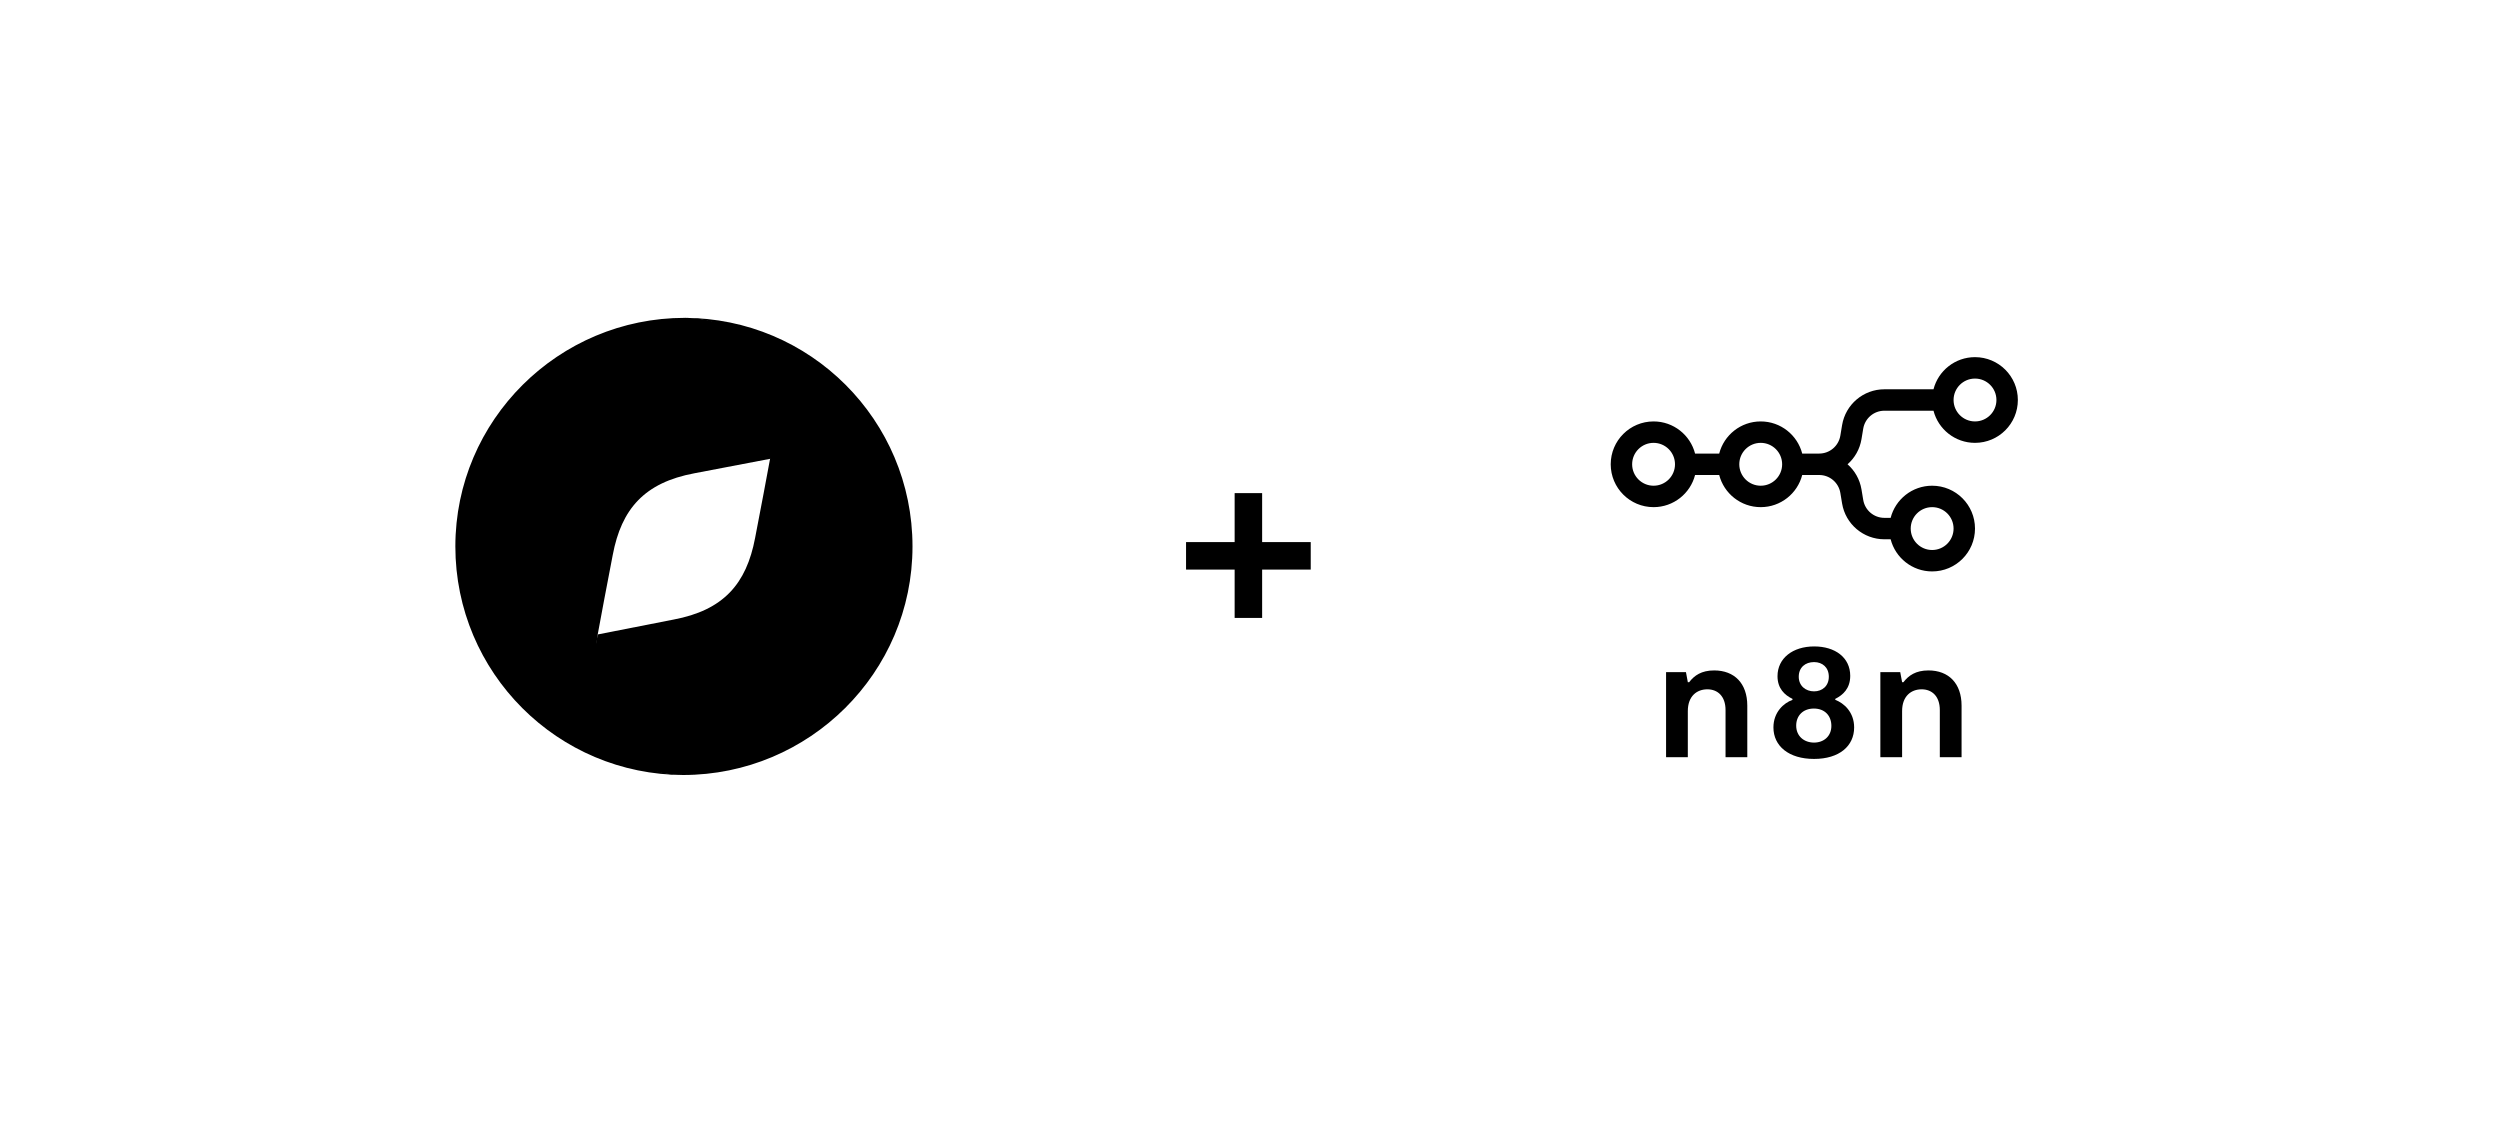 <svg width="1400" height="636" viewBox="0 0 1400 636" fill="none" xmlns="http://www.w3.org/2000/svg">
<rect width="1400" height="636" fill="white" style="fill:white;fill-opacity:1;"/>
<path d="M706.797 303.57H734.008V318.969H706.797V346.039H691.398V318.969H664.188V303.57H691.398V276.148H706.797V303.57Z" fill="black" style="fill:black;fill-opacity:1;"/>
<path fill-rule="evenodd" clip-rule="evenodd" d="M1106 248C1094.82 248 1085.42 240.351 1082.76 230H1055.25C1049.38 230 1044.38 234.241 1043.41 240.027L1042.43 245.946C1041.49 251.565 1038.65 256.455 1034.63 260C1038.65 263.545 1041.49 268.435 1042.43 274.054L1043.41 279.973C1044.38 285.759 1049.38 290 1055.25 290H1058.76C1061.42 279.649 1070.82 272 1082 272C1095.26 272 1106 282.745 1106 296C1106 309.255 1095.26 320 1082 320C1070.82 320 1061.42 312.351 1058.76 302H1055.25C1043.52 302 1033.5 293.518 1031.57 281.946L1030.59 276.027C1029.62 270.241 1024.62 266 1018.75 266H1009.24C1006.58 276.351 997.183 284 986 284C974.817 284 965.42 276.351 962.756 266H949.244C946.58 276.351 937.183 284 926 284C912.745 284 902 273.255 902 260C902 246.745 912.745 236 926 236C937.183 236 946.58 243.649 949.244 254H962.756C965.42 243.649 974.817 236 986 236C997.183 236 1006.58 243.649 1009.24 254H1018.75C1024.62 254 1029.62 249.759 1030.59 243.973L1031.57 238.054C1033.5 226.482 1043.52 218 1055.25 218H1082.76C1085.42 207.649 1094.82 200 1106 200C1119.26 200 1130 210.745 1130 224C1130 237.255 1119.26 248 1106 248ZM1106 236C1112.63 236 1118 230.627 1118 224C1118 217.373 1112.63 212 1106 212C1099.37 212 1094 217.373 1094 224C1094 230.627 1099.37 236 1106 236ZM926 272C932.627 272 938 266.627 938 260C938 253.373 932.627 248 926 248C919.373 248 914 253.373 914 260C914 266.627 919.373 272 926 272ZM998 260C998 266.627 992.627 272 986 272C979.373 272 974 266.627 974 260C974 253.373 979.373 248 986 248C992.627 248 998 253.373 998 260ZM1094 296C1094 302.627 1088.63 308 1082 308C1075.37 308 1070 302.627 1070 296C1070 289.373 1075.37 284 1082 284C1088.63 284 1094 289.373 1094 296Z" fill="#EA4B71" style="fill:#EA4B71;fill:color(display-p3 0.918 0.294 0.443);fill-opacity:1;"/>
<path fill-rule="evenodd" clip-rule="evenodd" d="M1027.76 391.927V391.356C1031.94 389.259 1036.13 385.637 1036.13 378.489C1036.13 368.195 1027.66 362 1015.96 362C1003.97 362 995.404 368.576 995.404 378.679C995.404 385.542 999.4 389.259 1003.78 391.356V391.927C998.925 393.643 993.12 398.79 993.12 407.368C993.12 417.756 1001.68 425 1015.86 425C1030.04 425 1038.32 417.756 1038.32 407.368C1038.32 398.79 1032.61 393.738 1027.76 391.927ZM1015.86 370.769C1020.62 370.769 1024.14 373.818 1024.14 378.965C1024.14 384.112 1020.53 387.162 1015.86 387.162C1011.2 387.162 1007.3 384.112 1007.3 378.965C1007.3 373.723 1011.01 370.769 1015.86 370.769ZM1015.86 415.85C1010.34 415.85 1005.87 412.324 1005.87 406.319C1005.87 400.887 1009.58 396.788 1015.77 396.788C1021.86 396.788 1025.57 400.791 1025.57 406.51C1025.57 412.324 1021.29 415.85 1015.86 415.85Z" fill="#101330" style="fill:#101330;fill:color(display-p3 0.063 0.074 0.188);fill-opacity:1;"/>
<path d="M1053 424.047H1065.18V398.218C1065.18 389.735 1070.32 386.018 1076.12 386.018C1081.83 386.018 1086.3 389.831 1086.3 397.646V424.047H1098.48V395.168C1098.48 382.682 1091.25 375.439 1079.93 375.439C1072.79 375.439 1068.8 378.298 1065.94 382.015H1065.18L1064.13 376.392H1053V424.047Z" fill="#101330" style="fill:#101330;fill:color(display-p3 0.063 0.074 0.188);fill-opacity:1;"/>
<path d="M945.18 424.047H933V376.392H944.133L945.18 382.015H945.941C948.796 378.298 952.793 375.439 959.93 375.439C971.253 375.439 978.485 382.682 978.485 395.168V424.047H966.305V397.646C966.305 389.831 961.833 386.018 956.123 386.018C950.319 386.018 945.18 389.735 945.18 398.218V424.047Z" fill="#101330" style="fill:#101330;fill:color(display-p3 0.063 0.074 0.188);fill-opacity:1;"/>
<g clip-path="url(#clip0_1393_2226)">
<path d="M297.667 306C297.667 258.872 335.872 220.667 383 220.667V220.667C430.129 220.667 468.334 258.872 468.334 306V306C468.334 353.128 430.129 391.333 383 391.333V391.333C335.872 391.333 297.667 353.128 297.667 306V306Z" fill="white" style="fill:white;fill-opacity:1;"/>
<path d="M383 434C351.192 433.231 338.601 411.969 334.757 391.435C332.671 380.271 333.586 361.709 334.757 355.084C336.661 344.287 339.735 328.767 343.139 310.758C348.008 284.953 360.928 270.276 388.82 265.041L434.442 256.329C435.65 249.557 437.941 231.623 435.854 220.569C431.974 199.815 415.979 178.329 383.512 178C312.796 178 255 235.283 255 306C255 376.717 312.283 434 383 434Z" fill="url(#paint0_linear_1393_2226)" style=""/>
<path d="M382.999 178C414.807 178.769 430.546 200.071 434.39 220.606C436.476 231.77 432.413 250.291 431.242 256.916C429.338 267.713 426.264 283.233 422.86 301.242C417.991 327.047 405.071 341.724 377.179 346.959L334.724 355.294C333.516 362.066 329.527 380.367 331.613 391.421C335.493 412.175 350.02 433.671 382.487 434C453.203 434 510.999 376.717 510.999 306C510.999 235.283 453.716 178 382.999 178Z" fill="url(#paint1_linear_1393_2226)" style=""/>
</g>
<defs>
<linearGradient id="paint0_linear_1393_2226" x1="254.999" y1="434" x2="456.455" y2="192.348" gradientUnits="userSpaceOnUse">
<stop stop-color="#D2DFFF" style="stop-color:#D2DFFF;stop-color:color(display-p3 0.825 0.874 1);stop-opacity:1;"/>
<stop offset="1" stop-color="#4E7FFF" style="stop-color:#4E7FFF;stop-color:color(display-p3 0.304 0.497 1);stop-opacity:1;"/>
</linearGradient>
<linearGradient id="paint1_linear_1393_2226" x1="510.999" y1="178" x2="306.389" y2="412.51" gradientUnits="userSpaceOnUse">
<stop stop-color="#D2DFFF" style="stop-color:#D2DFFF;stop-color:color(display-p3 0.825 0.874 1);stop-opacity:1;"/>
<stop offset="1" stop-color="#4E7FFF" style="stop-color:#4E7FFF;stop-color:color(display-p3 0.304 0.497 1);stop-opacity:1;"/>
</linearGradient>
<clipPath id="clip0_1393_2226">
<rect width="256" height="256" fill="white" style="fill:white;fill-opacity:1;" transform="translate(255 178)"/>
</clipPath>
</defs>
</svg>
